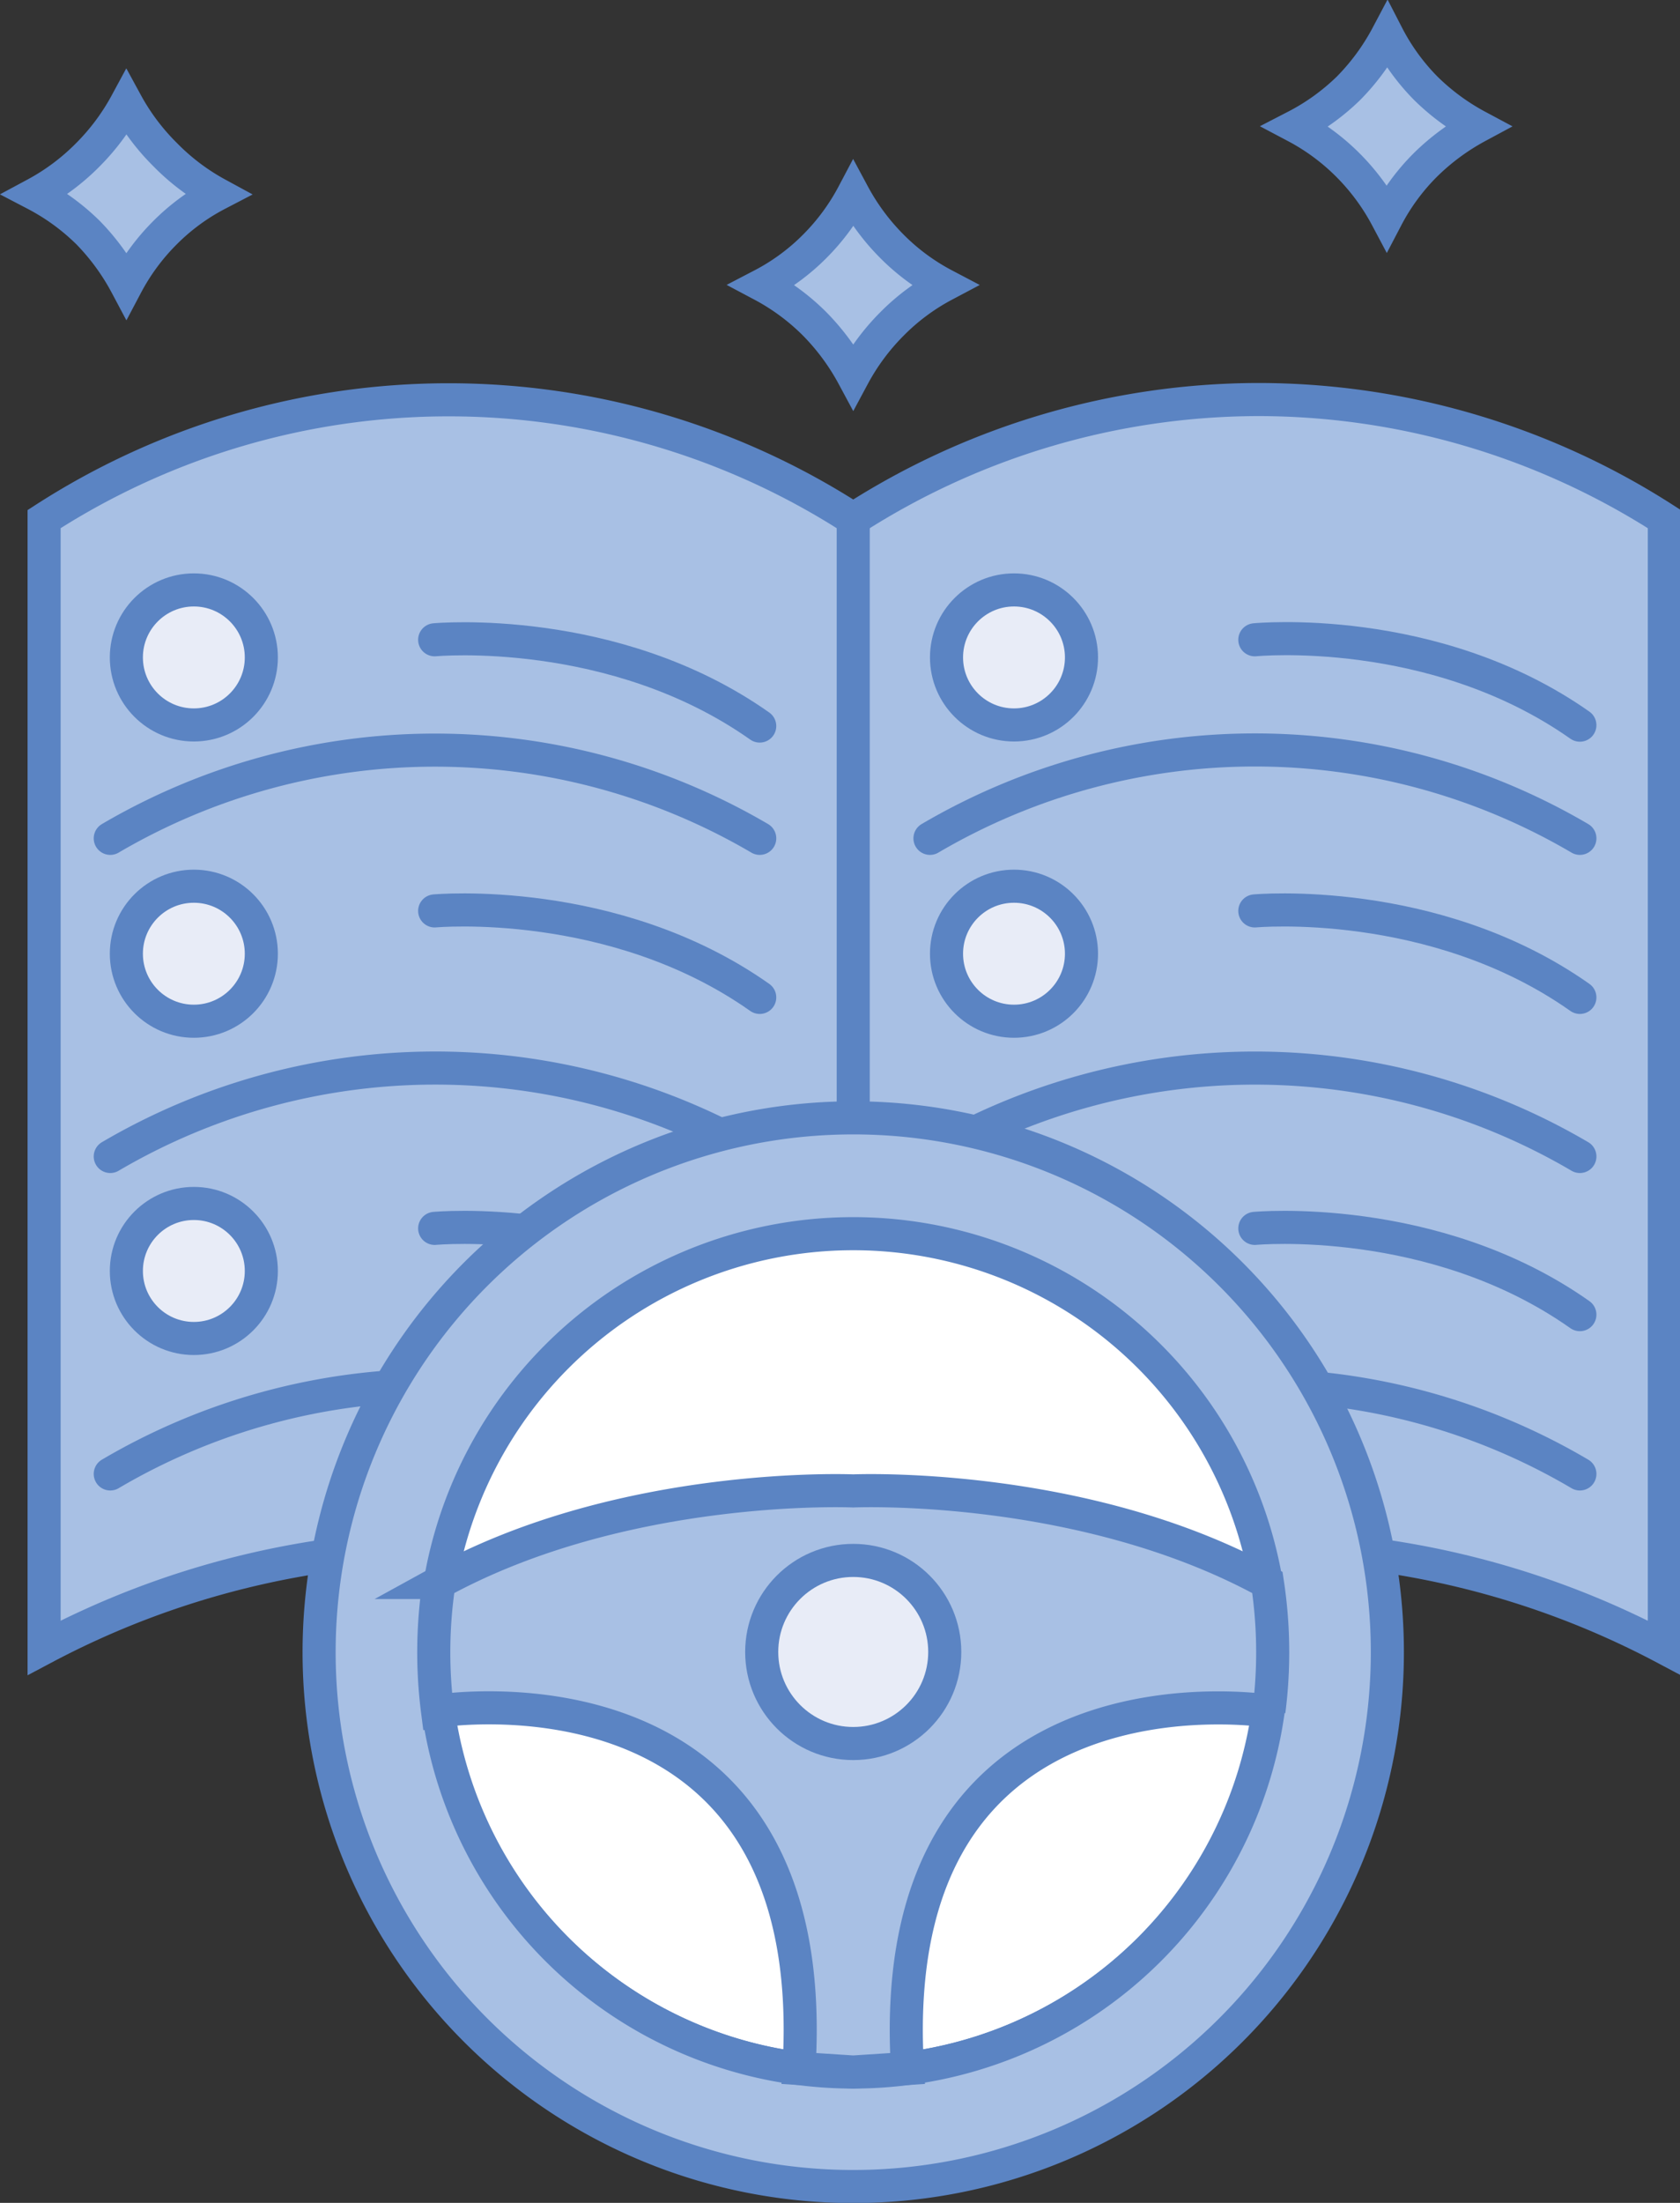 <svg xmlns="http://www.w3.org/2000/svg" viewBox="0 0 76.18 99.85"><rect x="0" y="0" width="76.18" height="99.85" fill="#333333" stroke="none"/><defs><style>.cls-1{fill:#a8c0e4;}.cls-1,.cls-2,.cls-3,.cls-4{stroke:#5b84c3;stroke-miterlimit:10;stroke-width:1.5px;}.cls-2{fill:none;stroke-linecap:round;}.cls-3{fill:#e8ecf7;}.cls-4{fill:#fff;}</style></defs><title>aboutF-icon-7</title><g id="Layer_2" data-name="Layer 2"><g id="Layer_1-2" data-name="Layer 1"><g id="aboutF-icon-7"><path class="cls-1" d="M42.82,12.92a9.77,9.77,0,0,0-2.37,1.76,10.13,10.13,0,0,0-1.76,2.37,10.37,10.37,0,0,0-1.75-2.37,10,10,0,0,0-2.38-1.76,9.63,9.63,0,0,0,2.38-1.75A9.86,9.86,0,0,0,38.69,8.8a10.14,10.14,0,0,0,1.75,2.36A9.72,9.72,0,0,0,42.82,12.92Z"/><path class="cls-1" d="M67,5.73a10.37,10.37,0,0,0-2.37,1.75,9.75,9.75,0,0,0-1.75,2.38,10,10,0,0,0-1.76-2.38,9.86,9.86,0,0,0-2.37-1.75A10,10,0,0,0,61.15,4,10.22,10.22,0,0,0,62.91,1.6,9.79,9.79,0,0,0,64.65,4,10.19,10.19,0,0,0,67,5.73Z"/><path class="cls-1" d="M9.86,8.8a9.63,9.63,0,0,0-2.38,1.75,9.86,9.86,0,0,0-1.75,2.37A10.37,10.37,0,0,0,4,10.55,10,10,0,0,0,1.6,8.8,10,10,0,0,0,4,7,10.14,10.14,0,0,0,5.73,4.67,10.08,10.08,0,0,0,7.48,7,10,10,0,0,0,9.86,8.8Z"/><path class="cls-1" d="M57.06,18.11a34.07,34.07,0,0,0-18.37,5.42A33.82,33.82,0,0,0,2,23.53V74.69a39.19,39.19,0,0,1,36.73,0,39.21,39.21,0,0,1,36.74,0V23.53A34.09,34.09,0,0,0,57.06,18.11Z"/><line class="cls-2" x1="38.69" y1="23.53" x2="38.69" y2="74.69"/><path class="cls-2" d="M34.45,38A29.11,29.11,0,0,0,5,38"/><path class="cls-2" d="M5,52.42a29.11,29.11,0,0,1,29.48,0"/><path class="cls-2" d="M5,66.81a29.05,29.05,0,0,1,29.48,0"/><path class="cls-2" d="M19.71,29s8.12-.76,14.74,3.91"/><path class="cls-2" d="M19.71,41.29s8.12-.75,14.74,3.92"/><path class="cls-2" d="M19.71,55.68s8.12-.76,14.74,3.91"/><circle class="cls-3" cx="8.79" cy="29.8" r="3.06"/><circle class="cls-3" cx="8.79" cy="43.23" r="3.06"/><circle class="cls-3" cx="8.79" cy="57.61" r="3.06"/><path class="cls-2" d="M71.64,38a29.1,29.1,0,0,0-29.47,0"/><path class="cls-2" d="M42.17,52.42a29.1,29.1,0,0,1,29.47,0"/><path class="cls-2" d="M42.17,66.81a29,29,0,0,1,29.47,0"/><path class="cls-2" d="M56.9,29S65,28.2,71.64,32.87"/><path class="cls-2" d="M56.9,41.29s8.12-.75,14.74,3.92"/><path class="cls-2" d="M56.9,55.68s8.12-.76,14.74,3.91"/><circle class="cls-3" cx="45.98" cy="29.8" r="3.06"/><circle class="cls-3" cx="45.98" cy="43.23" r="3.06"/><circle class="cls-3" cx="45.98" cy="57.61" r="3.06"/><circle class="cls-4" cx="38.69" cy="74.88" r="19.04"/><path class="cls-1" d="M38.69,50.67A24.22,24.22,0,1,0,62.91,74.88,24.21,24.21,0,0,0,38.69,50.67Zm0,43.25a19,19,0,1,1,19-19A19,19,0,0,1,38.69,93.92Z"/><path class="cls-1" d="M57.47,71.73c-8.39-4.61-18.78-4.15-18.78-4.15s-10.39-.46-18.78,4.15a20.92,20.92,0,0,0-.07,5.83s17.55-2.83,16.39,16.2l2.46.16,2.46-.16c-1.15-19,16.39-16.2,16.39-16.2A20.92,20.92,0,0,0,57.47,71.73Z"/><circle class="cls-3" cx="38.69" cy="74.88" r="4.15"/></g></g></g></svg>